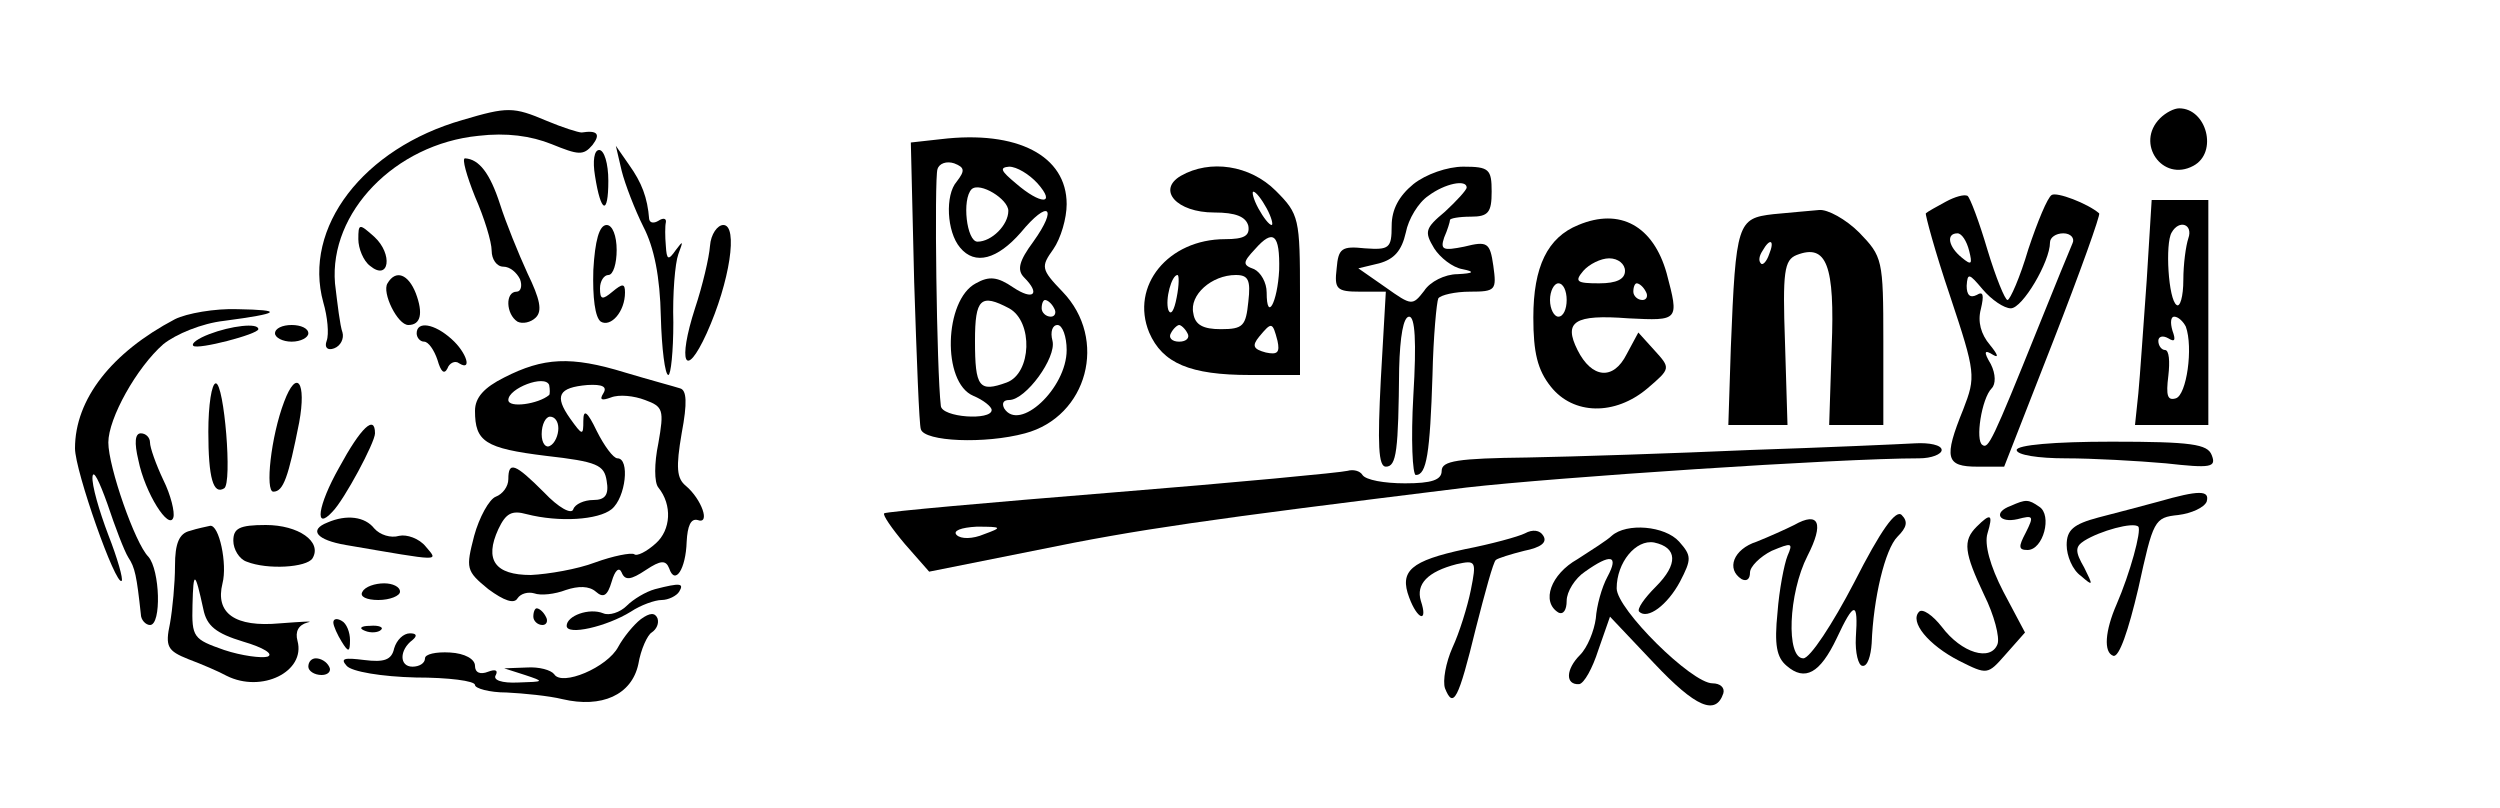 <?xml version="1.0" standalone="no"?>
<!DOCTYPE svg PUBLIC "-//W3C//DTD SVG 20010904//EN"
 "http://www.w3.org/TR/2001/REC-SVG-20010904/DTD/svg10.dtd">
<svg version="1.0" xmlns="http://www.w3.org/2000/svg"
 width="300pt" height="97pt" viewBox="0 0 300 97"
 preserveAspectRatio="xMidYMid meet">
<g transform="translate(0,97) scale(0.1,-0.1)"
fill="#000000" stroke="none">
<path d="M555 826 c-119 -34 -192 -129 -167 -219 5 -17 7 -38 4 -46 -3 -8 1
-12 9 -9 8 3 12 12 10 19 -3 8 -6 34 -9 59 -7 85 72 167 172 177 34 4 63 0 88
-10 32 -13 38 -14 49 -1 10 13 6 18 -13 15 -4 0 -23 6 -42 14 -40 17 -47 17
-101 1z"/>
<path d="M2592 828 c-30 -30 3 -77 40 -57 30 16 16 69 -17 69 -6 0 -16 -5 -23
-12z"/>
<path d="M1129 803 l-36 -4 4 -167 c3 -92 6 -172 8 -177 4 -15 77 -18 125 -5
75 20 100 113 45 170 -26 27 -26 30 -11 51 9 13 16 37 16 54 0 58 -59 89 -151
78z m19 -51 c-14 -16 -12 -60 4 -79 18 -22 45 -14 73 18 33 40 45 31 15 -11
-17 -23 -20 -34 -11 -43 20 -20 11 -28 -13 -12 -19 13 -29 14 -45 5 -38 -20
-41 -119 -3 -135 12 -5 22 -13 22 -17 0 -13 -60 -9 -61 5 -5 42 -8 274 -4 284
2 7 11 10 20 7 13 -5 13 -9 3 -22z m97 -2 c23 -26 4 -26 -26 0 -18 15 -20 19
-8 20 9 0 24 -9 34 -20z m-35 -33 c0 -17 -20 -37 -37 -37 -13 0 -19 51 -7 63
10 9 44 -12 44 -26z m1 -117 c29 -16 27 -78 -3 -89 -33 -12 -38 -6 -38 50 0
51 7 57 41 39z m54 0 c3 -5 1 -10 -4 -10 -6 0 -11 5 -11 10 0 6 2 10 4 10 3 0
8 -4 11 -10z m15 -50 c0 -46 -57 -99 -75 -70 -3 6 -1 10 6 10 20 0 57 51 52
71 -3 11 0 19 6 19 6 0 11 -14 11 -30z"/>
<path d="M714 759 c7 -45 16 -48 16 -6 0 21 -5 37 -11 37 -6 0 -8 -13 -5 -31z"/>
<path d="M746 765 c4 -16 16 -47 26 -67 13 -25 20 -60 21 -108 1 -38 5 -70 9
-70 3 0 6 28 6 63 -1 34 2 71 6 82 6 16 6 17 -3 5 -9 -13 -11 -12 -12 5 -1 11
-1 24 0 28 1 5 -3 6 -9 2 -5 -3 -10 -3 -11 2 -2 26 -9 44 -24 65 l-16 23 7
-30z"/>
<path d="M570 734 c11 -25 20 -54 20 -65 0 -10 6 -19 14 -19 8 0 16 -7 20 -15
3 -8 1 -15 -4 -15 -14 0 -13 -27 1 -36 6 -3 16 -1 22 5 8 8 5 22 -10 53 -11
24 -26 61 -33 83 -12 37 -25 54 -42 55 -4 0 2 -21 12 -46z"/>
<path d="M1417 759 c-29 -17 -5 -44 40 -44 26 0 38 -5 41 -16 2 -12 -5 -16
-28 -16 -68 0 -114 -56 -91 -112 16 -37 49 -51 121 -51 l60 0 0 96 c0 92 -1
97 -29 125 -31 31 -79 38 -114 18z m103 -39 c6 -11 8 -20 6 -20 -3 0 -10 9
-16 20 -6 11 -8 20 -6 20 3 0 10 -9 16 -20z m15 -74 c-2 -39 -15 -63 -15 -27
0 12 -7 24 -15 28 -14 5 -14 8 1 24 22 25 30 18 29 -25z m-123 -33 c-3 -16 -7
-22 -10 -15 -4 13 4 42 11 42 2 0 2 -12 -1 -27z m86 -5 c-3 -29 -6 -33 -33
-33 -21 0 -31 5 -33 19 -5 22 22 46 51 46 15 0 18 -6 15 -32z m-73 -38 c3 -5
-1 -10 -10 -10 -9 0 -13 5 -10 10 3 6 8 10 10 10 2 0 7 -4 10 -10z m108 -9 c3
-14 0 -17 -14 -14 -15 4 -17 8 -8 19 15 18 16 18 22 -5z"/>
<path d="M1696 749 c-17 -14 -26 -30 -26 -50 0 -27 -3 -29 -32 -27 -28 3 -32
0 -34 -24 -3 -25 0 -28 28 -28 l31 0 -6 -105 c-4 -78 -3 -105 6 -105 13 0 15
19 16 118 1 38 5 62 12 62 7 0 9 -29 5 -95 -3 -52 -1 -95 3 -95 13 0 17 26 20
120 1 46 5 88 7 92 3 4 20 8 38 8 31 0 32 2 28 31 -4 28 -7 30 -35 23 -25 -5
-29 -4 -24 11 4 9 7 19 7 21 0 2 11 4 25 4 21 0 25 5 25 30 0 27 -3 30 -34 30
-19 0 -45 -9 -60 -21z m64 -4 c0 -3 -12 -16 -26 -29 -24 -20 -25 -24 -13 -44
7 -11 22 -23 34 -25 15 -3 14 -5 -6 -6 -15 0 -33 -9 -40 -20 -14 -18 -15 -18
-46 4 l-33 23 25 6 c18 5 27 15 32 37 3 16 15 36 27 44 20 15 46 20 46 10z"/>
<path d="M2335 728 c-11 -6 -22 -12 -24 -14 -1 -1 11 -46 29 -99 31 -93 31
-97 16 -136 -24 -59 -21 -69 17 -69 l32 0 59 151 c32 82 57 152 55 153 -14 12
-51 26 -57 22 -5 -3 -17 -32 -28 -65 -10 -34 -22 -61 -25 -61 -3 0 -14 27 -24
60 -10 34 -21 63 -24 65 -4 2 -15 -1 -26 -7z m28 -59 c4 -16 3 -18 -9 -8 -16
13 -19 29 -5 29 5 0 11 -9 14 -21z m124 9 c-3 -7 -22 -53 -42 -103 -54 -134
-59 -144 -66 -139 -9 5 -1 56 11 68 5 5 5 17 -1 29 -9 15 -8 18 3 11 7 -4 5 1
-4 12 -11 13 -15 28 -11 43 4 17 3 22 -5 17 -8 -4 -12 0 -12 11 1 16 3 15 19
-4 11 -13 26 -23 34 -23 14 0 47 56 47 79 0 6 7 11 16 11 9 0 14 -6 11 -12z"/>
<path d="M2576 633 c-4 -54 -8 -115 -10 -135 l-4 -38 44 0 44 0 0 135 0 135
-34 0 -34 0 -6 -97z m50 51 c-3 -9 -6 -31 -6 -50 0 -20 -4 -33 -8 -30 -10 6
-14 74 -6 87 9 16 26 10 20 -7z m-3 -106 c9 -25 1 -82 -12 -86 -10 -3 -12 3
-9 27 2 17 1 31 -4 31 -4 0 -8 5 -8 11 0 5 5 7 12 3 8 -5 9 -2 5 9 -3 10 -2
17 2 17 5 0 11 -6 14 -12z"/>
<path d="M2128 713 c-43 -5 -45 -10 -51 -160 l-3 -93 35 0 36 0 -3 99 c-3 85
-1 99 14 105 36 14 46 -12 42 -111 l-3 -93 33 0 32 0 0 101 c0 98 -1 101 -29
130 -16 16 -38 28 -48 27 -10 -1 -35 -3 -55 -5z m-5 -48 c-3 -9 -8 -14 -10
-11 -3 3 -2 9 2 15 9 16 15 13 8 -4z"/>
<path d="M1894 700 c-37 -15 -54 -50 -54 -111 0 -42 5 -63 21 -83 27 -34 77
-35 116 -2 28 24 28 24 8 46 l-19 21 -14 -26 c-16 -32 -42 -29 -59 5 -17 34
-4 43 61 38 61 -3 61 -3 46 54 -16 57 -56 79 -106 58z m56 -55 c0 -10 -10 -15
-31 -15 -27 0 -30 2 -19 15 7 8 21 15 31 15 11 0 19 -7 19 -15z m-70 -35 c0
-11 -4 -20 -10 -20 -5 0 -10 9 -10 20 0 11 5 20 10 20 6 0 10 -9 10 -20z m95
10 c3 -5 1 -10 -4 -10 -6 0 -11 5 -11 10 0 6 2 10 4 10 3 0 8 -4 11 -10z"/>
<path d="M430 683 c0 -11 6 -26 14 -32 23 -19 28 14 5 35 -18 16 -19 16 -19
-3z"/>
<path d="M712 646 c-1 -33 2 -57 9 -62 12 -7 29 12 29 35 0 11 -3 11 -15 1
-12 -10 -15 -10 -15 4 0 9 5 16 10 16 6 0 10 14 10 30 0 17 -5 30 -12 30 -9 0
-14 -19 -16 -54z"/>
<path d="M852 675 c-1 -14 -9 -48 -18 -75 -21 -65 -12 -87 14 -30 28 62 38
130 20 130 -7 0 -15 -11 -16 -25z"/>
<path d="M465 630 c-7 -11 12 -50 25 -50 15 0 18 14 9 38 -9 23 -24 29 -34 12z"/>
<path d="M210 587 c-76 -40 -120 -96 -120 -155 0 -27 49 -166 56 -159 2 2 -5
27 -16 55 -11 29 -20 60 -19 70 1 9 8 -5 18 -33 9 -27 20 -56 25 -64 8 -12 10
-22 15 -68 0 -7 6 -13 11 -13 14 0 12 66 -2 82 -16 16 -48 108 -48 137 0 29
34 90 66 118 15 12 46 25 73 28 68 9 72 13 16 14 -27 1 -61 -5 -75 -12z"/>
<path d="M251 569 c-13 -5 -22 -11 -19 -14 5 -5 78 14 78 20 0 8 -33 4 -59 -6z"/>
<path d="M330 570 c0 -5 9 -10 20 -10 11 0 20 5 20 10 0 6 -9 10 -20 10 -11 0
-20 -4 -20 -10z"/>
<path d="M500 570 c0 -5 4 -10 9 -10 5 0 12 -10 16 -22 4 -14 8 -18 12 -10 2
6 9 10 14 6 16 -10 9 13 -9 29 -21 19 -42 22 -42 7z"/>
<path d="M605 517 c-24 -12 -35 -24 -35 -40 0 -37 12 -45 85 -54 62 -7 70 -11
73 -30 3 -17 -2 -23 -16 -23 -11 0 -22 -5 -24 -11 -2 -7 -18 2 -35 20 -35 35
-43 38 -43 16 0 -9 -7 -18 -15 -21 -8 -3 -20 -25 -26 -47 -10 -39 -10 -42 17
-64 19 -14 31 -18 35 -11 4 6 13 8 20 6 8 -3 25 -1 38 4 15 5 28 5 36 -2 9 -8
14 -5 19 12 4 14 9 18 12 11 4 -10 11 -9 29 3 18 12 24 12 28 2 7 -21 20 -1
21 32 1 19 5 28 13 26 16 -6 5 25 -14 41 -11 9 -12 22 -5 63 7 37 6 52 -2 54
-6 2 -36 10 -66 19 -65 20 -98 18 -145 -6z m54 -21 c-13 -11 -49 -16 -49 -6 0
14 44 31 49 18 1 -5 1 -11 0 -12z m65 2 c-5 -8 -2 -9 9 -5 10 4 28 2 41 -3 22
-8 23 -12 16 -52 -5 -24 -5 -47 0 -53 17 -21 15 -51 -3 -67 -11 -10 -23 -16
-26 -13 -4 2 -25 -2 -47 -10 -21 -8 -56 -14 -77 -15 -43 0 -56 18 -39 55 9 19
16 23 34 18 39 -10 86 -7 102 6 17 14 22 61 7 61 -5 0 -16 15 -25 33 -11 23
-16 27 -16 12 0 -18 -1 -18 -16 3 -19 27 -14 37 21 40 18 1 24 -2 19 -10z
m-54 -42 c0 -8 -4 -18 -10 -21 -5 -3 -10 3 -10 14 0 12 5 21 10 21 6 0 10 -6
10 -14z"/>
<path d="M250 452 c0 -56 6 -76 19 -68 10 6 0 126 -10 126 -5 0 -9 -26 -9 -58z"/>
<path d="M341 488 c-16 -42 -23 -108 -13 -108 12 0 18 17 31 83 9 49 -3 65
-18 25z"/>
<path d="M407 409 c-26 -46 -30 -77 -8 -53 14 14 51 83 51 94 0 23 -17 7 -43
-41z"/>
<path d="M166 418 c8 -40 37 -85 42 -69 2 6 -3 27 -12 45 -9 19 -16 39 -16 45
0 6 -5 11 -11 11 -7 0 -8 -11 -3 -32z"/>
<path d="M2100 430 c-91 -4 -211 -8 -267 -9 -84 -1 -103 -4 -103 -16 0 -11
-12 -15 -44 -15 -25 0 -47 4 -51 10 -3 5 -11 7 -18 5 -7 -2 -133 -14 -282 -26
-148 -12 -272 -23 -274 -25 -2 -2 9 -18 25 -37 l29 -33 130 26 c122 25 199 36
515 75 105 12 447 35 543 35 15 0 27 5 27 10 0 6 -15 9 -32 8 -18 -1 -107 -5
-198 -8z m-919 -101 c-14 -6 -28 -6 -33 -1 -5 5 5 9 24 10 31 0 31 -1 9 -9z"/>
<path d="M2420 430 c0 -6 26 -10 59 -10 32 0 86 -3 120 -6 54 -6 61 -5 55 10
-5 13 -24 16 -120 16 -69 0 -114 -4 -114 -10z"/>
<path d="M2590 368 c-19 -5 -52 -14 -72 -19 -30 -8 -38 -15 -38 -33 0 -13 7
-30 17 -37 15 -13 15 -12 4 10 -11 19 -11 25 0 32 19 12 59 23 65 17 4 -5 -10
-56 -26 -93 -14 -32 -16 -58 -4 -62 7 -2 18 30 30 81 18 82 19 85 48 88 16 2
31 9 34 16 4 14 -9 14 -58 0z"/>
<path d="M2413 363 c-22 -8 -14 -21 8 -16 19 5 20 4 10 -16 -9 -17 -9 -21 2
-21 19 0 30 42 14 52 -13 9 -16 9 -34 1z"/>
<path d="M2225 271 c-26 -50 -53 -91 -61 -91 -21 0 -18 78 5 123 20 39 14 54
-16 37 -10 -5 -30 -14 -45 -20 -28 -9 -37 -33 -18 -45 6 -3 10 0 10 8 0 7 12
19 26 26 24 10 26 10 19 -6 -4 -10 -10 -41 -12 -68 -4 -39 -1 -54 11 -64 22
-19 40 -9 60 33 21 45 26 45 23 1 -1 -18 3 -34 8 -34 6 -1 10 12 11 27 2 54
16 113 31 128 11 11 13 18 5 26 -7 7 -25 -18 -57 -81z"/>
<path d="M393 343 c-23 -9 -13 -21 22 -27 117 -20 111 -20 96 -2 -8 10 -23 15
-32 13 -10 -3 -23 1 -30 9 -11 14 -33 17 -56 7z"/>
<path d="M2372 338 c-17 -17 -15 -31 9 -82 12 -24 19 -51 16 -59 -8 -21 -43
-11 -67 21 -11 14 -23 22 -27 18 -12 -12 11 -40 48 -59 34 -17 34 -17 56 8
l23 26 -26 49 c-16 31 -23 57 -19 70 7 23 4 25 -13 8z"/>
<path d="M228 333 c-13 -3 -18 -15 -18 -42 0 -21 -3 -52 -6 -69 -6 -28 -3 -33
22 -43 16 -6 37 -15 46 -20 42 -21 95 5 85 42 -3 11 1 19 12 22 9 2 -6 1 -33
-1 -54 -5 -78 12 -69 48 6 23 -4 71 -15 69 -4 -1 -15 -3 -24 -6z m16 -94 c4
-20 15 -29 48 -39 24 -7 37 -15 29 -18 -7 -2 -31 1 -52 8 -37 13 -39 15 -38
54 1 42 3 41 13 -5z"/>
<path d="M280 321 c0 -10 7 -22 16 -25 25 -10 72 -7 79 4 12 20 -17 40 -56 40
-32 0 -39 -4 -39 -19z"/>
<path d="M1830 330 c-8 -4 -41 -13 -72 -19 -65 -14 -79 -26 -67 -58 10 -27 23
-31 14 -4 -6 20 8 35 43 44 23 5 24 4 17 -31 -4 -20 -14 -52 -22 -69 -8 -18
-12 -40 -9 -49 10 -25 16 -14 37 72 11 43 21 80 24 82 2 2 18 7 34 11 20 4 28
10 23 18 -4 7 -13 8 -22 3z"/>
<path d="M1934 327 c-5 -5 -24 -17 -41 -28 -32 -18 -44 -51 -23 -64 6 -3 10 3
10 14 0 11 10 27 22 35 31 22 41 20 27 -6 -7 -13 -13 -35 -14 -50 -2 -15 -10
-35 -19 -44 -17 -17 -18 -36 -1 -35 6 1 16 19 23 41 l14 40 53 -56 c50 -53 74
-63 83 -36 2 7 -4 12 -13 12 -25 0 -115 89 -115 114 0 31 23 59 45 55 28 -6
29 -26 2 -53 -14 -14 -23 -27 -20 -30 10 -10 34 8 49 36 14 27 14 31 -1 48
-17 19 -63 23 -81 7z"/>
<path d="M435 260 c-4 -6 5 -10 19 -10 14 0 26 5 26 10 0 6 -9 10 -19 10 -11
0 -23 -4 -26 -10z"/>
<path d="M786 263 c-11 -3 -26 -12 -34 -20 -8 -8 -21 -12 -28 -9 -17 7 -44 -3
-44 -15 0 -12 48 -1 77 17 12 8 29 14 37 14 8 0 18 5 21 10 6 10 2 11 -29 3z"/>
<path d="M640 230 c0 -5 5 -10 11 -10 5 0 7 5 4 10 -3 6 -8 10 -11 10 -2 0 -4
-4 -4 -10z"/>
<path d="M769 227 c-9 -7 -21 -22 -27 -33 -13 -25 -68 -48 -77 -33 -4 5 -18 9
-33 8 l-27 -1 25 -8 c24 -8 23 -8 -8 -9 -20 -1 -31 3 -27 9 3 6 -1 7 -9 4 -10
-4 -16 -1 -16 7 0 8 -12 15 -30 16 -17 1 -30 -2 -30 -7 0 -6 -7 -10 -15 -10
-16 0 -16 20 0 32 6 5 5 8 -3 8 -8 0 -16 -8 -19 -18 -3 -14 -12 -17 -36 -14
-24 3 -29 2 -21 -7 6 -7 42 -13 83 -14 39 0 71 -4 71 -9 0 -4 17 -9 38 -9 20
-1 51 -4 67 -8 47 -11 83 5 91 42 3 18 11 35 16 38 6 4 9 11 7 17 -3 7 -9 7
-20 -1z"/>
<path d="M400 223 c0 -4 5 -15 10 -23 8 -13 10 -13 10 2 0 9 -4 20 -10 23 -5
3 -10 3 -10 -2z"/>
<path d="M438 213 c7 -3 16 -2 19 1 4 3 -2 6 -13 5 -11 0 -14 -3 -6 -6z"/>
<path d="M370 170 c0 -5 7 -10 16 -10 8 0 12 5 9 10 -3 6 -10 10 -16 10 -5 0
-9 -4 -9 -10z"/>
</g>
</svg>
